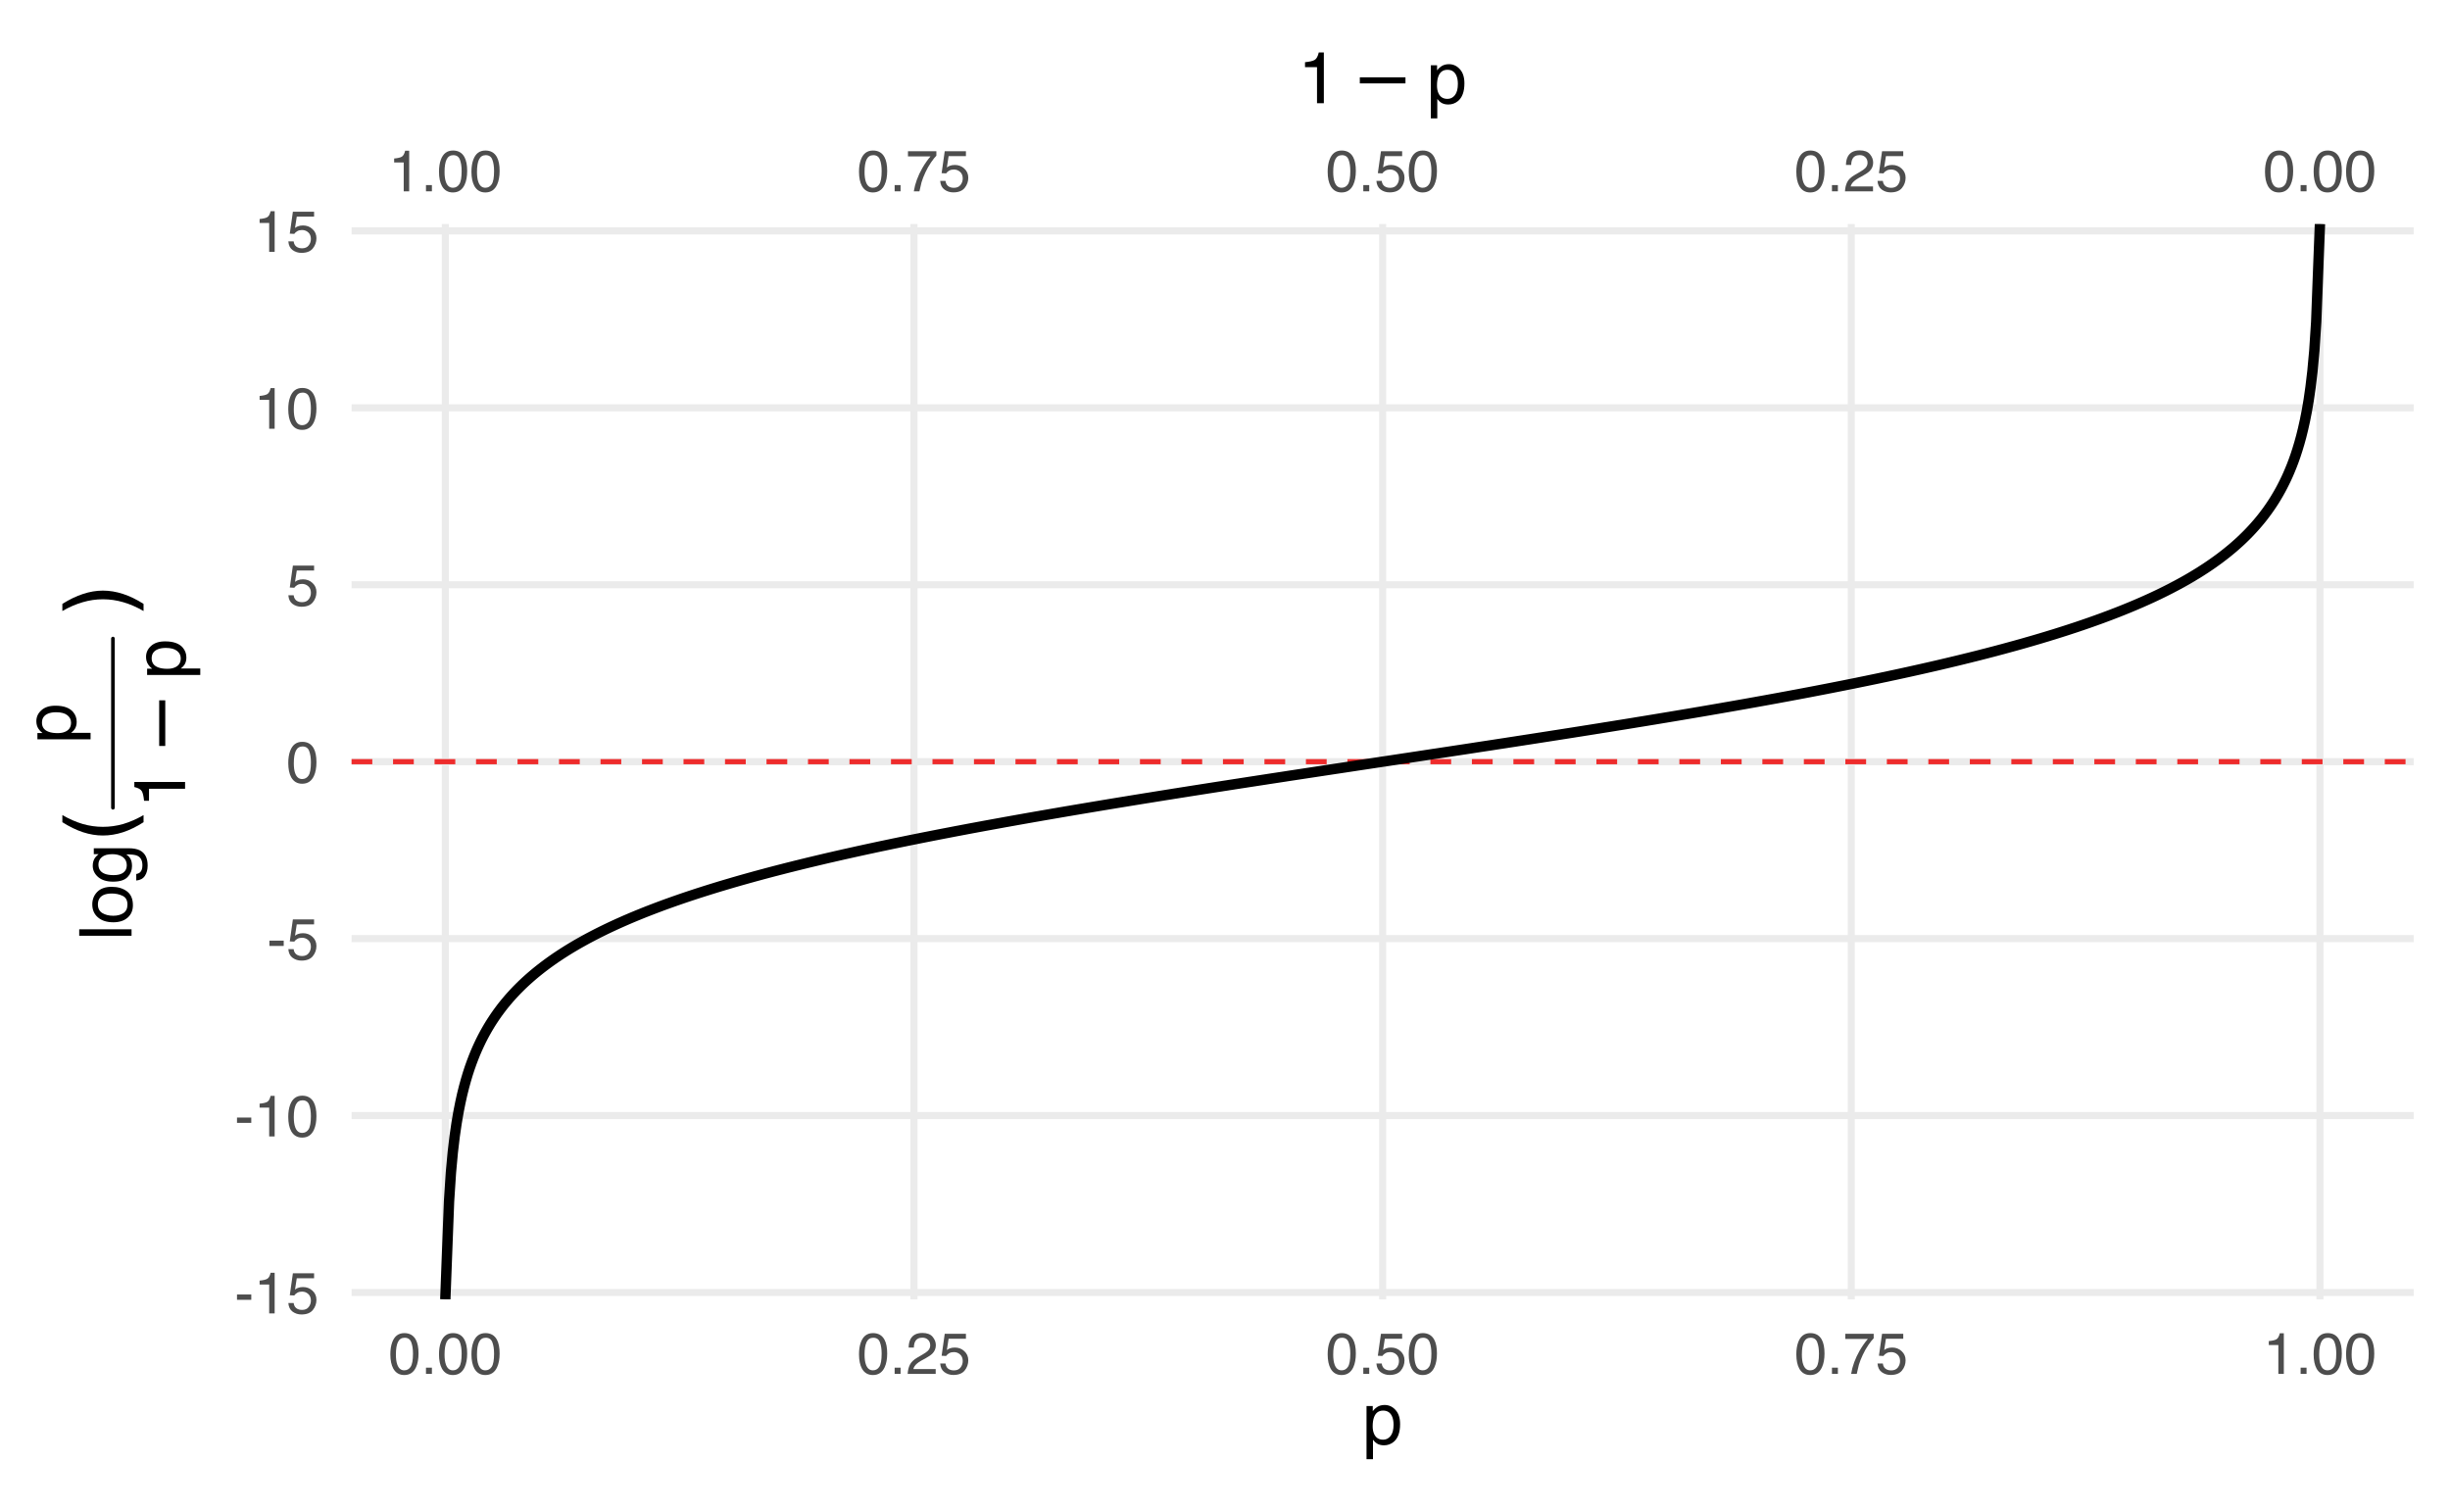 <?xml version="1.0" encoding="UTF-8"?>
<svg xmlns="http://www.w3.org/2000/svg" xmlns:xlink="http://www.w3.org/1999/xlink" width="504pt" height="311pt" viewBox="0 0 504 311" version="1.1">
<defs>
<g>
<symbol overflow="visible" id="glyph0-0">
<path style="stroke:none;" d="M 0.391 0 L 0.391 -8.609 L 7.219 -8.609 L 7.219 0 Z M 6.141 -1.078 L 6.141 -7.531 L 1.469 -7.531 L 1.469 -1.078 Z M 6.141 -1.078 "/>
</symbol>
<symbol overflow="visible" id="glyph0-1">
<path style="stroke:none;" d="M 3.25 -8.391 C 4.332 -8.391 5.117 -7.941 5.609 -7.047 C 5.984 -6.359 6.172 -5.41 6.172 -4.203 C 6.172 -3.066 6 -2.125 5.656 -1.375 C 5.164 -0.301 4.359 0.234 3.234 0.234 C 2.234 0.234 1.484 -0.203 0.984 -1.078 C 0.578 -1.816 0.375 -2.801 0.375 -4.031 C 0.375 -4.977 0.5 -5.797 0.75 -6.484 C 1.207 -7.754 2.039 -8.391 3.25 -8.391 Z M 3.234 -0.734 C 3.785 -0.734 4.223 -0.973 4.547 -1.453 C 4.867 -1.941 5.031 -2.848 5.031 -4.172 C 5.031 -5.117 4.91 -5.898 4.672 -6.516 C 4.441 -7.129 3.988 -7.438 3.312 -7.438 C 2.688 -7.438 2.227 -7.145 1.938 -6.562 C 1.656 -5.977 1.516 -5.117 1.516 -3.984 C 1.516 -3.129 1.609 -2.441 1.797 -1.922 C 2.078 -1.129 2.555 -0.734 3.234 -0.734 Z M 3.234 -0.734 "/>
</symbol>
<symbol overflow="visible" id="glyph0-2">
<path style="stroke:none;" d="M 1.031 -1.281 L 2.25 -1.281 L 2.25 0 L 1.031 0 Z M 1.031 -1.281 "/>
</symbol>
<symbol overflow="visible" id="glyph0-3">
<path style="stroke:none;" d="M 0.375 0 C 0.414 -0.719 0.566 -1.344 0.828 -1.875 C 1.086 -2.414 1.594 -2.906 2.344 -3.344 L 3.469 -4 C 3.969 -4.289 4.32 -4.539 4.531 -4.75 C 4.852 -5.07 5.016 -5.441 5.016 -5.859 C 5.016 -6.348 4.863 -6.734 4.562 -7.016 C 4.27 -7.305 3.883 -7.453 3.406 -7.453 C 2.676 -7.453 2.176 -7.18 1.906 -6.641 C 1.75 -6.336 1.664 -5.93 1.656 -5.422 L 0.578 -5.422 C 0.586 -6.148 0.723 -6.742 0.984 -7.203 C 1.441 -8.016 2.25 -8.422 3.406 -8.422 C 4.363 -8.422 5.062 -8.16 5.5 -7.641 C 5.945 -7.117 6.172 -6.539 6.172 -5.906 C 6.172 -5.238 5.938 -4.664 5.469 -4.188 C 5.195 -3.906 4.707 -3.566 4 -3.172 L 3.188 -2.734 C 2.812 -2.523 2.516 -2.32 2.297 -2.125 C 1.898 -1.789 1.648 -1.414 1.547 -1 L 6.141 -1 L 6.141 0 Z M 0.375 0 "/>
</symbol>
<symbol overflow="visible" id="glyph0-4">
<path style="stroke:none;" d="M 1.484 -2.141 C 1.555 -1.535 1.836 -1.117 2.328 -0.891 C 2.578 -0.773 2.863 -0.719 3.188 -0.719 C 3.812 -0.719 4.273 -0.914 4.578 -1.312 C 4.879 -1.707 5.031 -2.148 5.031 -2.641 C 5.031 -3.223 4.848 -3.676 4.484 -4 C 4.129 -4.32 3.703 -4.484 3.203 -4.484 C 2.836 -4.484 2.523 -4.41 2.266 -4.266 C 2.004 -4.129 1.785 -3.938 1.609 -3.688 L 0.688 -3.734 L 1.328 -8.25 L 5.688 -8.25 L 5.688 -7.234 L 2.125 -7.234 L 1.766 -4.906 C 1.961 -5.051 2.148 -5.16 2.328 -5.234 C 2.641 -5.359 3 -5.422 3.406 -5.422 C 4.176 -5.422 4.828 -5.172 5.359 -4.672 C 5.898 -4.18 6.172 -3.555 6.172 -2.797 C 6.172 -2.004 5.922 -1.301 5.422 -0.688 C 4.93 -0.082 4.148 0.219 3.078 0.219 C 2.398 0.219 1.797 0.023 1.266 -0.359 C 0.742 -0.742 0.453 -1.336 0.391 -2.141 Z M 1.484 -2.141 "/>
</symbol>
<symbol overflow="visible" id="glyph0-5">
<path style="stroke:none;" d="M 6.281 -8.25 L 6.281 -7.328 C 6.008 -7.066 5.648 -6.613 5.203 -5.969 C 4.754 -5.32 4.359 -4.625 4.016 -3.875 C 3.672 -3.133 3.41 -2.469 3.234 -1.875 C 3.129 -1.488 2.984 -0.863 2.797 0 L 1.641 0 C 1.898 -1.602 2.484 -3.195 3.391 -4.781 C 3.93 -5.707 4.492 -6.508 5.078 -7.188 L 0.438 -7.188 L 0.438 -8.25 Z M 6.281 -8.25 "/>
</symbol>
<symbol overflow="visible" id="glyph0-6">
<path style="stroke:none;" d="M 1.156 -5.938 L 1.156 -6.75 C 1.914 -6.82 2.441 -6.945 2.734 -7.125 C 3.035 -7.301 3.266 -7.711 3.422 -8.359 L 4.25 -8.359 L 4.25 0 L 3.125 0 L 3.125 -5.938 Z M 1.156 -5.938 "/>
</symbol>
<symbol overflow="visible" id="glyph0-7">
<path style="stroke:none;" d="M 0.5 -3.891 L 3.438 -3.891 L 3.438 -2.797 L 0.5 -2.797 Z M 0.5 -3.891 "/>
</symbol>
<symbol overflow="visible" id="glyph1-0">
<path style="stroke:none;" d="M 0.484 0 L 0.484 -10.766 L 9.031 -10.766 L 9.031 0 Z M 7.672 -1.344 L 7.672 -9.406 L 1.828 -9.406 L 1.828 -1.344 Z M 7.672 -1.344 "/>
</symbol>
<symbol overflow="visible" id="glyph1-1">
<path style="stroke:none;" d="M 1.438 -7.422 L 1.438 -8.438 C 2.383 -8.531 3.047 -8.688 3.422 -8.906 C 3.797 -9.125 4.078 -9.633 4.266 -10.438 L 5.312 -10.438 L 5.312 0 L 3.906 0 L 3.906 -7.422 Z M 1.438 -7.422 "/>
</symbol>
<symbol overflow="visible" id="glyph1-2">
<path style="stroke:none;" d="M 4.281 -0.891 C 4.895 -0.891 5.406 -1.145 5.812 -1.656 C 6.219 -2.176 6.422 -2.945 6.422 -3.969 C 6.422 -4.594 6.332 -5.129 6.156 -5.578 C 5.812 -6.441 5.188 -6.875 4.281 -6.875 C 3.363 -6.875 2.738 -6.422 2.406 -5.516 C 2.219 -5.023 2.125 -4.398 2.125 -3.641 C 2.125 -3.035 2.219 -2.523 2.406 -2.109 C 2.75 -1.297 3.375 -0.891 4.281 -0.891 Z M 0.859 -7.812 L 2.141 -7.812 L 2.141 -6.766 C 2.41 -7.117 2.703 -7.395 3.016 -7.594 C 3.453 -7.883 3.973 -8.031 4.578 -8.031 C 5.461 -8.031 6.211 -7.688 6.828 -7 C 7.453 -6.32 7.766 -5.352 7.766 -4.094 C 7.766 -2.383 7.32 -1.164 6.438 -0.438 C 5.863 0.031 5.203 0.266 4.453 0.266 C 3.859 0.266 3.363 0.133 2.969 -0.125 C 2.727 -0.27 2.469 -0.52 2.188 -0.875 L 2.188 3.125 L 0.859 3.125 Z M 0.859 -7.812 "/>
</symbol>
<symbol overflow="visible" id="glyph2-0">
<path style="stroke:none;" d="M 0.75 2.656 L 0.75 -10.578 L 8.25 -10.578 L 8.25 2.656 Z M 1.594 1.812 L 7.406 1.812 L 7.406 -9.734 L 1.594 -9.734 Z M 1.594 1.812 "/>
</symbol>
<symbol overflow="visible" id="glyph2-1">
<path style="stroke:none;" d="M 1.594 -5.328 L 10.984 -5.328 L 10.984 -4.078 L 1.594 -4.078 Z M 1.594 -5.328 "/>
</symbol>
<symbol overflow="visible" id="glyph3-0">
<path style="stroke:none;" d="M 0 -0.484 L -10.766 -0.484 L -10.766 -9.031 L 0 -9.031 Z M -1.344 -7.672 L -9.406 -7.672 L -9.406 -1.828 L -1.344 -1.828 Z M -1.344 -7.672 "/>
</symbol>
<symbol overflow="visible" id="glyph3-1">
<path style="stroke:none;" d="M -10.766 -1 L -10.766 -2.328 L 0 -2.328 L 0 -1 Z M -10.766 -1 "/>
</symbol>
<symbol overflow="visible" id="glyph3-2">
<path style="stroke:none;" d="M -0.844 -4.078 C -0.844 -4.953 -1.172 -5.551 -1.828 -5.875 C -2.492 -6.195 -3.234 -6.359 -4.047 -6.359 C -4.785 -6.359 -5.383 -6.242 -5.844 -6.016 C -6.562 -5.641 -6.922 -5 -6.922 -4.094 C -6.922 -3.289 -6.613 -2.703 -6 -2.328 C -5.383 -1.961 -4.641 -1.781 -3.766 -1.781 C -2.93 -1.781 -2.234 -1.961 -1.672 -2.328 C -1.117 -2.703 -0.844 -3.285 -0.844 -4.078 Z M -8.078 -4.125 C -8.078 -5.133 -7.738 -5.988 -7.062 -6.688 C -6.383 -7.383 -5.395 -7.734 -4.094 -7.734 C -2.82 -7.734 -1.773 -7.426 -0.953 -6.812 C -0.129 -6.195 0.281 -5.242 0.281 -3.953 C 0.281 -2.879 -0.082 -2.023 -0.812 -1.391 C -1.539 -0.754 -2.52 -0.438 -3.75 -0.438 C -5.07 -0.438 -6.125 -0.77 -6.906 -1.438 C -7.688 -2.102 -8.078 -3 -8.078 -4.125 Z M -8.031 -4.094 Z M -8.031 -4.094 "/>
</symbol>
<symbol overflow="visible" id="glyph3-3">
<path style="stroke:none;" d="M -7.984 -3.734 C -7.984 -4.348 -7.832 -4.883 -7.531 -5.344 C -7.352 -5.594 -7.102 -5.848 -6.781 -6.109 L -7.766 -6.109 L -7.766 -7.328 L -0.641 -7.328 C 0.359 -7.328 1.145 -7.18 1.719 -6.891 C 2.781 -6.336 3.312 -5.301 3.312 -3.781 C 3.312 -2.938 3.125 -2.227 2.75 -1.656 C 2.375 -1.082 1.781 -0.758 0.969 -0.688 L 0.969 -2.031 C 1.32 -2.094 1.594 -2.219 1.781 -2.406 C 2.082 -2.707 2.234 -3.176 2.234 -3.812 C 2.234 -4.82 1.875 -5.484 1.156 -5.797 C 0.738 -5.984 -0.008 -6.07 -1.094 -6.062 C -0.688 -5.789 -0.383 -5.469 -0.188 -5.094 C 0 -4.727 0.094 -4.242 0.094 -3.641 C 0.094 -2.785 -0.207 -2.039 -0.812 -1.406 C -1.414 -0.77 -2.41 -0.453 -3.797 -0.453 C -5.109 -0.453 -6.133 -0.77 -6.875 -1.406 C -7.613 -2.051 -7.984 -2.828 -7.984 -3.734 Z M -3.953 -6.109 C -4.922 -6.109 -5.641 -5.906 -6.109 -5.5 C -6.578 -5.102 -6.812 -4.598 -6.812 -3.984 C -6.812 -3.047 -6.379 -2.41 -5.516 -2.078 C -5.047 -1.891 -4.438 -1.797 -3.688 -1.797 C -2.801 -1.797 -2.129 -1.973 -1.672 -2.328 C -1.211 -2.691 -0.984 -3.176 -0.984 -3.781 C -0.984 -4.727 -1.41 -5.395 -2.266 -5.781 C -2.742 -6 -3.305 -6.109 -3.953 -6.109 Z M -8.031 -3.891 Z M -8.031 -3.891 "/>
</symbol>
<symbol overflow="visible" id="glyph3-4">
<path style="stroke:none;" d="M -0.891 -4.281 C -0.891 -4.895 -1.145 -5.406 -1.656 -5.812 C -2.176 -6.219 -2.945 -6.422 -3.969 -6.422 C -4.594 -6.422 -5.129 -6.332 -5.578 -6.156 C -6.441 -5.812 -6.875 -5.188 -6.875 -4.281 C -6.875 -3.363 -6.422 -2.738 -5.516 -2.406 C -5.023 -2.219 -4.398 -2.125 -3.641 -2.125 C -3.035 -2.125 -2.523 -2.219 -2.109 -2.406 C -1.297 -2.75 -0.891 -3.375 -0.891 -4.281 Z M -7.812 -0.859 L -7.812 -2.141 L -6.766 -2.141 C -7.117 -2.41 -7.395 -2.703 -7.594 -3.016 C -7.883 -3.453 -8.031 -3.973 -8.031 -4.578 C -8.031 -5.461 -7.688 -6.211 -7 -6.828 C -6.32 -7.453 -5.352 -7.766 -4.094 -7.766 C -2.383 -7.766 -1.164 -7.32 -0.438 -6.438 C 0.031 -5.863 0.266 -5.203 0.266 -4.453 C 0.266 -3.859 0.133 -3.363 -0.125 -2.969 C -0.27 -2.727 -0.52 -2.469 -0.875 -2.188 L 3.125 -2.188 L 3.125 -0.859 Z M -7.812 -0.859 "/>
</symbol>
<symbol overflow="visible" id="glyph3-5">
<path style="stroke:none;" d="M -7.422 -1.438 L -8.438 -1.438 C -8.531 -2.383 -8.688 -3.047 -8.906 -3.422 C -9.125 -3.797 -9.633 -4.078 -10.438 -4.266 L -10.438 -5.312 L 0 -5.312 L 0 -3.906 L -7.422 -3.906 Z M -7.422 -1.438 "/>
</symbol>
<symbol overflow="visible" id="glyph4-0">
<path style="stroke:none;" d="M 3.312 -0.938 L -13.219 -0.938 L -13.219 -10.312 L 3.312 -10.312 Z M 2.266 -1.984 L 2.266 -9.266 L -12.172 -9.266 L -12.172 -1.984 Z M 2.266 -1.984 "/>
</symbol>
<symbol overflow="visible" id="glyph4-1">
<path style="stroke:none;" d="M -14.234 -5.812 C -12.828 -5 -11.438 -4.391 -10.062 -3.984 C -8.688 -3.586 -7.297 -3.391 -5.891 -3.391 C -4.473 -3.391 -3.07 -3.586 -1.688 -3.984 C -0.312 -4.391 1.07 -5 2.469 -5.812 L 2.469 -4.344 C 1.039 -3.426 -0.363 -2.738 -1.75 -2.281 C -3.145 -1.832 -4.523 -1.609 -5.891 -1.609 C -7.242 -1.609 -8.609 -1.832 -9.984 -2.281 C -11.367 -2.738 -12.785 -3.426 -14.234 -4.344 Z M -14.234 -5.812 "/>
</symbol>
<symbol overflow="visible" id="glyph4-2">
<path style="stroke:none;" d="M -14.234 -1.5 L -14.234 -2.969 C -12.785 -3.883 -11.367 -4.566 -9.984 -5.016 C -8.609 -5.473 -7.242 -5.703 -5.891 -5.703 C -4.523 -5.703 -3.145 -5.473 -1.75 -5.016 C -0.363 -4.566 1.039 -3.883 2.469 -2.969 L 2.469 -1.5 C 1.07 -2.312 -0.312 -2.914 -1.688 -3.312 C -3.07 -3.719 -4.473 -3.922 -5.891 -3.922 C -7.297 -3.922 -8.688 -3.719 -10.062 -3.312 C -11.438 -2.914 -12.828 -2.312 -14.234 -1.5 Z M -14.234 -1.5 "/>
</symbol>
<symbol overflow="visible" id="glyph5-0">
<path style="stroke:none;" d="M 2.656 -0.75 L -10.578 -0.75 L -10.578 -8.25 L 2.656 -8.25 Z M 1.812 -1.594 L 1.812 -7.406 L -9.734 -7.406 L -9.734 -1.594 Z M 1.812 -1.594 "/>
</symbol>
<symbol overflow="visible" id="glyph5-1">
<path style="stroke:none;" d="M -5.328 -1.594 L -5.328 -10.984 L -4.078 -10.984 L -4.078 -1.594 Z M -5.328 -1.594 "/>
</symbol>
</g>
<clipPath id="clip1">
  <path d="M 72.32 265 L 496.527 265 L 496.527 267 L 72.32 267 Z M 72.32 265 "/>
</clipPath>
<clipPath id="clip2">
  <path d="M 72.32 228 L 496.527 228 L 496.527 231 L 72.32 231 Z M 72.32 228 "/>
</clipPath>
<clipPath id="clip3">
  <path d="M 72.32 192 L 496.527 192 L 496.527 194 L 72.32 194 Z M 72.32 192 "/>
</clipPath>
<clipPath id="clip4">
  <path d="M 72.32 155 L 496.527 155 L 496.527 158 L 72.32 158 Z M 72.32 155 "/>
</clipPath>
<clipPath id="clip5">
  <path d="M 72.32 119 L 496.527 119 L 496.527 122 L 72.32 122 Z M 72.32 119 "/>
</clipPath>
<clipPath id="clip6">
  <path d="M 72.32 83 L 496.527 83 L 496.527 85 L 72.32 85 Z M 72.32 83 "/>
</clipPath>
<clipPath id="clip7">
  <path d="M 72.32 46.086 L 496.527 46.086 L 496.527 49 L 72.32 49 Z M 72.32 46.086 "/>
</clipPath>
<clipPath id="clip8">
  <path d="M 90 46.086 L 93 46.086 L 93 267.328 L 90 267.328 Z M 90 46.086 "/>
</clipPath>
<clipPath id="clip9">
  <path d="M 187 46.086 L 189 46.086 L 189 267.328 L 187 267.328 Z M 187 46.086 "/>
</clipPath>
<clipPath id="clip10">
  <path d="M 283 46.086 L 286 46.086 L 286 267.328 L 283 267.328 Z M 283 46.086 "/>
</clipPath>
<clipPath id="clip11">
  <path d="M 380 46.086 L 382 46.086 L 382 267.328 L 380 267.328 Z M 380 46.086 "/>
</clipPath>
<clipPath id="clip12">
  <path d="M 476 46.086 L 478 46.086 L 478 267.328 L 476 267.328 Z M 476 46.086 "/>
</clipPath>
<clipPath id="clip13">
  <path d="M 72.32 156 L 496.527 156 L 496.527 158 L 72.32 158 Z M 72.32 156 "/>
</clipPath>
<clipPath id="clip14">
  <path d="M 90 46.086 L 479 46.086 L 479 267.328 L 90 267.328 Z M 90 46.086 "/>
</clipPath>
</defs>
<g id="surface54">
<rect x="0" y="0" width="504" height="311" style="fill:rgb(100%,100%,100%);fill-opacity:1;stroke:none;"/>
<g clip-path="url(#clip1)" clip-rule="nonzero">
<path style="fill:none;stroke-width:1.455;stroke-linecap:butt;stroke-linejoin:round;stroke:rgb(92.157%,92.157%,92.157%);stroke-opacity:1;stroke-miterlimit:10;" d="M 72.32 265.906 L 496.527 265.906 "/>
</g>
<g clip-path="url(#clip2)" clip-rule="nonzero">
<path style="fill:none;stroke-width:1.455;stroke-linecap:butt;stroke-linejoin:round;stroke:rgb(92.157%,92.157%,92.157%);stroke-opacity:1;stroke-miterlimit:10;" d="M 72.32 229.508 L 496.527 229.508 "/>
</g>
<g clip-path="url(#clip3)" clip-rule="nonzero">
<path style="fill:none;stroke-width:1.455;stroke-linecap:butt;stroke-linejoin:round;stroke:rgb(92.157%,92.157%,92.157%);stroke-opacity:1;stroke-miterlimit:10;" d="M 72.32 193.105 L 496.527 193.105 "/>
</g>
<g clip-path="url(#clip4)" clip-rule="nonzero">
<path style="fill:none;stroke-width:1.455;stroke-linecap:butt;stroke-linejoin:round;stroke:rgb(92.157%,92.157%,92.157%);stroke-opacity:1;stroke-miterlimit:10;" d="M 72.32 156.703 L 496.527 156.703 "/>
</g>
<g clip-path="url(#clip5)" clip-rule="nonzero">
<path style="fill:none;stroke-width:1.455;stroke-linecap:butt;stroke-linejoin:round;stroke:rgb(92.157%,92.157%,92.157%);stroke-opacity:1;stroke-miterlimit:10;" d="M 72.32 120.305 L 496.527 120.305 "/>
</g>
<g clip-path="url(#clip6)" clip-rule="nonzero">
<path style="fill:none;stroke-width:1.455;stroke-linecap:butt;stroke-linejoin:round;stroke:rgb(92.157%,92.157%,92.157%);stroke-opacity:1;stroke-miterlimit:10;" d="M 72.32 83.902 L 496.527 83.902 "/>
</g>
<g clip-path="url(#clip7)" clip-rule="nonzero">
<path style="fill:none;stroke-width:1.455;stroke-linecap:butt;stroke-linejoin:round;stroke:rgb(92.157%,92.157%,92.157%);stroke-opacity:1;stroke-miterlimit:10;" d="M 72.32 47.504 L 496.527 47.504 "/>
</g>
<g clip-path="url(#clip8)" clip-rule="nonzero">
<path style="fill:none;stroke-width:1.455;stroke-linecap:butt;stroke-linejoin:round;stroke:rgb(92.157%,92.157%,92.157%);stroke-opacity:1;stroke-miterlimit:10;" d="M 91.605 267.324 L 91.605 46.086 "/>
</g>
<g clip-path="url(#clip9)" clip-rule="nonzero">
<path style="fill:none;stroke-width:1.455;stroke-linecap:butt;stroke-linejoin:round;stroke:rgb(92.157%,92.157%,92.157%);stroke-opacity:1;stroke-miterlimit:10;" d="M 188.016 267.324 L 188.016 46.086 "/>
</g>
<g clip-path="url(#clip10)" clip-rule="nonzero">
<path style="fill:none;stroke-width:1.455;stroke-linecap:butt;stroke-linejoin:round;stroke:rgb(92.157%,92.157%,92.157%);stroke-opacity:1;stroke-miterlimit:10;" d="M 284.426 267.324 L 284.426 46.086 "/>
</g>
<g clip-path="url(#clip11)" clip-rule="nonzero">
<path style="fill:none;stroke-width:1.455;stroke-linecap:butt;stroke-linejoin:round;stroke:rgb(92.157%,92.157%,92.157%);stroke-opacity:1;stroke-miterlimit:10;" d="M 380.836 267.324 L 380.836 46.086 "/>
</g>
<g clip-path="url(#clip12)" clip-rule="nonzero">
<path style="fill:none;stroke-width:1.455;stroke-linecap:butt;stroke-linejoin:round;stroke:rgb(92.157%,92.157%,92.157%);stroke-opacity:1;stroke-miterlimit:10;" d="M 477.246 267.324 L 477.246 46.086 "/>
</g>
<g clip-path="url(#clip13)" clip-rule="nonzero">
<path style="fill:none;stroke-width:1.067;stroke-linecap:butt;stroke-linejoin:round;stroke:rgb(93.333%,17.255%,17.255%);stroke-opacity:1;stroke-dasharray:4.268,4.268;stroke-miterlimit:10;" d="M 72.32 156.703 L 496.527 156.703 "/>
</g>
<g clip-path="url(#clip14)" clip-rule="nonzero">
<path style="fill:none;stroke-width:2.134;stroke-linecap:butt;stroke-linejoin:round;stroke:rgb(0%,0%,0%);stroke-opacity:1;stroke-miterlimit:10;" d="M 91.605 267.324 L 91.988 257.27 L 92.375 247.164 L 92.762 241.242 L 93.148 237.039 L 93.531 233.777 L 93.918 231.109 L 94.305 228.848 L 94.691 226.891 L 95.074 225.16 L 95.461 223.609 L 95.848 222.207 L 96.23 220.926 L 96.617 219.746 L 97.004 218.652 L 97.391 217.633 L 97.773 216.68 L 98.16 215.781 L 98.547 214.934 L 98.93 214.133 L 99.316 213.371 L 99.703 212.645 L 100.09 211.953 L 100.473 211.293 L 100.859 210.656 L 101.246 210.047 L 101.633 209.461 L 102.016 208.898 L 102.402 208.352 L 102.789 207.828 L 103.172 207.316 L 103.559 206.824 L 103.945 206.348 L 104.332 205.887 L 104.715 205.434 L 105.102 205 L 105.488 204.574 L 105.875 204.16 L 106.258 203.754 L 106.645 203.363 L 107.031 202.977 L 107.414 202.602 L 107.801 202.238 L 108.188 201.879 L 108.574 201.531 L 108.957 201.188 L 109.344 200.852 L 109.73 200.523 L 110.113 200.203 L 110.5 199.887 L 110.887 199.578 L 111.273 199.273 L 111.656 198.977 L 112.043 198.684 L 112.43 198.395 L 112.816 198.113 L 113.199 197.836 L 113.586 197.562 L 113.973 197.293 L 114.355 197.027 L 115.129 196.512 L 115.516 196.258 L 115.898 196.012 L 116.285 195.766 L 116.672 195.523 L 117.059 195.285 L 117.441 195.051 L 117.828 194.82 L 118.215 194.594 L 118.598 194.367 L 118.984 194.145 L 119.371 193.926 L 119.758 193.711 L 120.141 193.496 L 120.914 193.074 L 121.297 192.871 L 122.07 192.465 L 122.457 192.266 L 122.84 192.07 L 123.227 191.875 L 124 191.492 L 124.383 191.305 L 124.77 191.117 L 125.156 190.934 L 125.539 190.75 L 126.312 190.391 L 126.699 190.215 L 127.082 190.039 L 128.242 189.523 L 128.625 189.355 L 129.012 189.188 L 129.398 189.023 L 129.781 188.859 L 130.168 188.695 L 130.941 188.375 L 131.324 188.219 L 132.098 187.906 L 132.48 187.75 L 133.254 187.445 L 133.641 187.297 L 134.023 187.148 L 134.797 186.852 L 135.184 186.707 L 135.566 186.562 L 136.34 186.273 L 136.723 186.133 L 137.109 185.992 L 137.496 185.855 L 137.883 185.715 L 138.266 185.578 L 139.039 185.305 L 139.426 185.172 L 139.809 185.039 L 140.582 184.773 L 140.965 184.641 L 142.125 184.254 L 142.508 184.129 L 142.895 184 L 143.281 183.875 L 143.664 183.75 L 144.051 183.625 L 144.438 183.504 L 144.824 183.379 L 145.207 183.258 L 146.367 182.895 L 146.75 182.777 L 147.137 182.656 L 147.523 182.539 L 147.906 182.422 L 148.293 182.305 L 148.68 182.191 L 149.066 182.074 L 149.449 181.961 L 150.609 181.621 L 150.992 181.508 L 151.379 181.398 L 151.766 181.285 L 152.148 181.176 L 153.309 180.848 L 153.691 180.742 L 154.078 180.633 L 154.465 180.527 L 154.848 180.422 L 155.234 180.312 L 155.621 180.207 L 156.008 180.105 L 156.391 180 L 156.777 179.895 L 157.164 179.793 L 157.551 179.688 L 157.934 179.586 L 158.707 179.383 L 159.09 179.281 L 159.477 179.18 L 159.863 179.082 L 160.25 178.98 L 160.633 178.883 L 161.02 178.785 L 161.406 178.684 L 161.793 178.586 L 162.176 178.488 L 162.562 178.391 L 162.949 178.297 L 163.332 178.199 L 163.719 178.102 L 164.492 177.914 L 164.875 177.816 L 165.648 177.629 L 166.031 177.535 L 166.805 177.348 L 167.191 177.258 L 167.574 177.164 L 167.961 177.074 L 168.348 176.98 L 168.734 176.891 L 169.117 176.801 L 169.504 176.707 L 169.891 176.617 L 170.273 176.527 L 170.66 176.438 L 171.047 176.352 L 171.434 176.262 L 171.816 176.172 L 172.203 176.086 L 172.59 175.996 L 172.977 175.91 L 173.359 175.82 L 174.133 175.648 L 174.516 175.562 L 175.676 175.305 L 176.059 175.219 L 176.832 175.047 L 177.215 174.965 L 177.602 174.879 L 177.988 174.797 L 178.375 174.711 L 178.758 174.629 L 179.531 174.465 L 179.918 174.379 L 180.301 174.297 L 181.074 174.133 L 181.457 174.051 L 181.844 173.973 L 182.617 173.809 L 183 173.73 L 183.773 173.566 L 184.16 173.488 L 184.543 173.41 L 184.93 173.328 L 185.316 173.25 L 185.699 173.172 L 186.086 173.094 L 186.473 173.012 L 186.859 172.934 L 187.242 172.855 L 188.016 172.699 L 188.398 172.625 L 189.559 172.391 L 189.941 172.316 L 190.328 172.238 L 190.715 172.164 L 191.102 172.086 L 191.484 172.012 L 191.871 171.934 L 192.258 171.859 L 192.641 171.785 L 193.027 171.707 L 193.801 171.559 L 194.184 171.484 L 195.344 171.262 L 195.727 171.188 L 196.5 171.039 L 196.883 170.965 L 197.27 170.895 L 198.043 170.746 L 198.426 170.676 L 199.199 170.527 L 199.582 170.457 L 199.969 170.383 L 200.742 170.242 L 201.125 170.168 L 201.898 170.027 L 202.285 169.953 L 202.668 169.883 L 203.441 169.742 L 203.824 169.672 L 204.984 169.461 L 205.367 169.391 L 206.527 169.18 L 206.91 169.109 L 207.297 169.043 L 207.684 168.973 L 208.066 168.902 L 208.453 168.836 L 209.227 168.695 L 209.609 168.629 L 209.996 168.559 L 210.383 168.492 L 210.77 168.422 L 211.152 168.355 L 211.539 168.285 L 211.926 168.219 L 212.309 168.152 L 212.695 168.082 L 213.469 167.949 L 213.852 167.883 L 214.238 167.812 L 214.625 167.746 L 215.008 167.68 L 216.168 167.48 L 216.551 167.414 L 217.711 167.215 L 218.094 167.148 L 218.867 167.016 L 219.25 166.949 L 219.637 166.883 L 220.023 166.82 L 220.41 166.754 L 220.793 166.688 L 221.18 166.621 L 221.566 166.559 L 221.953 166.492 L 222.336 166.426 L 222.723 166.363 L 223.109 166.297 L 223.492 166.234 L 223.879 166.168 L 224.266 166.105 L 224.652 166.039 L 225.035 165.977 L 225.422 165.91 L 225.809 165.848 L 226.191 165.781 L 226.578 165.719 L 226.965 165.652 L 227.352 165.59 L 227.734 165.527 L 228.121 165.461 L 228.895 165.336 L 229.277 165.273 L 229.664 165.207 L 230.051 165.145 L 230.434 165.082 L 231.594 164.895 L 231.977 164.832 L 232.363 164.766 L 233.137 164.641 L 233.52 164.578 L 234.293 164.453 L 234.676 164.391 L 235.836 164.203 L 236.219 164.145 L 236.992 164.02 L 237.375 163.957 L 238.535 163.77 L 238.918 163.711 L 240.078 163.523 L 240.461 163.465 L 241.234 163.34 L 241.617 163.277 L 242.004 163.219 L 242.777 163.094 L 243.16 163.035 L 243.547 162.973 L 243.934 162.914 L 244.32 162.852 L 244.703 162.789 L 245.09 162.73 L 245.477 162.668 L 245.859 162.609 L 246.246 162.547 L 246.633 162.488 L 247.02 162.426 L 247.402 162.367 L 247.789 162.305 L 248.176 162.246 L 248.559 162.184 L 249.332 162.066 L 249.719 162.004 L 250.102 161.945 L 250.488 161.883 L 251.262 161.766 L 251.645 161.703 L 252.418 161.586 L 252.801 161.523 L 253.574 161.406 L 253.961 161.344 L 254.344 161.285 L 254.73 161.227 L 255.117 161.164 L 255.504 161.105 L 255.887 161.047 L 256.273 160.988 L 256.66 160.926 L 257.043 160.867 L 258.203 160.691 L 258.586 160.629 L 259.359 160.512 L 259.742 160.453 L 260.516 160.336 L 260.902 160.273 L 261.285 160.215 L 262.445 160.039 L 262.828 159.98 L 263.602 159.863 L 263.984 159.805 L 264.371 159.746 L 264.758 159.684 L 265.145 159.625 L 265.527 159.566 L 266.688 159.391 L 267.07 159.332 L 267.844 159.215 L 268.227 159.156 L 269.387 158.98 L 269.77 158.922 L 270.543 158.805 L 270.926 158.746 L 272.086 158.57 L 272.469 158.512 L 273.629 158.336 L 274.012 158.277 L 274.785 158.16 L 275.168 158.105 L 276.328 157.93 L 276.711 157.871 L 277.871 157.695 L 278.254 157.637 L 279.027 157.52 L 279.41 157.461 L 280.184 157.344 L 280.57 157.289 L 280.953 157.23 L 281.727 157.113 L 282.109 157.055 L 283.27 156.879 L 283.652 156.82 L 284.426 156.703 L 284.812 156.648 L 285.195 156.59 L 285.969 156.473 L 286.352 156.414 L 287.512 156.238 L 287.895 156.18 L 289.055 156.004 L 289.438 155.949 L 290.211 155.832 L 290.594 155.773 L 291.754 155.598 L 292.137 155.539 L 292.91 155.422 L 293.293 155.363 L 294.453 155.188 L 294.836 155.129 L 295.223 155.074 L 295.996 154.957 L 296.379 154.898 L 297.152 154.781 L 297.535 154.723 L 298.695 154.547 L 299.078 154.488 L 300.238 154.312 L 300.621 154.254 L 301.395 154.137 L 301.777 154.078 L 302.938 153.902 L 303.32 153.844 L 303.707 153.781 L 304.094 153.723 L 304.477 153.664 L 305.637 153.488 L 306.02 153.43 L 307.18 153.254 L 307.562 153.195 L 307.949 153.133 L 308.336 153.074 L 308.719 153.016 L 309.879 152.84 L 310.262 152.777 L 311.422 152.602 L 311.805 152.543 L 312.191 152.48 L 312.578 152.422 L 312.961 152.363 L 313.348 152.305 L 313.734 152.242 L 314.121 152.184 L 314.504 152.125 L 314.891 152.066 L 315.277 152.004 L 315.66 151.945 L 316.047 151.887 L 316.434 151.824 L 316.82 151.766 L 317.203 151.707 L 317.59 151.645 L 318.363 151.527 L 318.746 151.465 L 319.133 151.406 L 319.52 151.344 L 319.902 151.285 L 320.289 151.227 L 320.676 151.164 L 321.062 151.105 L 321.445 151.043 L 321.832 150.984 L 322.219 150.922 L 322.605 150.863 L 322.988 150.801 L 323.375 150.742 L 323.762 150.68 L 324.145 150.617 L 324.531 150.559 L 324.918 150.496 L 325.305 150.438 L 325.688 150.375 L 326.074 150.312 L 326.461 150.254 L 326.848 150.191 L 327.23 150.129 L 327.617 150.07 L 328.004 150.008 L 328.387 149.945 L 328.773 149.887 L 329.547 149.762 L 329.93 149.699 L 330.316 149.637 L 330.703 149.578 L 331.086 149.516 L 332.246 149.328 L 332.629 149.266 L 333.016 149.203 L 333.402 149.145 L 333.789 149.082 L 334.172 149.02 L 334.945 148.895 L 335.328 148.832 L 336.102 148.707 L 336.488 148.641 L 336.871 148.578 L 338.031 148.391 L 338.414 148.328 L 338.801 148.266 L 339.188 148.199 L 339.57 148.137 L 340.344 148.012 L 340.73 147.945 L 341.113 147.883 L 341.5 147.82 L 341.887 147.754 L 342.27 147.691 L 342.656 147.629 L 343.043 147.562 L 343.43 147.5 L 343.812 147.434 L 344.199 147.371 L 344.586 147.305 L 344.973 147.242 L 345.355 147.176 L 345.742 147.113 L 346.129 147.047 L 346.512 146.98 L 346.898 146.918 L 347.672 146.785 L 348.055 146.723 L 349.215 146.523 L 349.598 146.461 L 350.371 146.328 L 350.754 146.262 L 351.914 146.062 L 352.297 145.996 L 353.07 145.863 L 353.453 145.797 L 354.227 145.664 L 354.613 145.594 L 354.996 145.527 L 356.156 145.328 L 356.539 145.258 L 356.926 145.191 L 357.312 145.121 L 357.695 145.055 L 358.082 144.988 L 358.469 144.918 L 358.855 144.852 L 359.238 144.781 L 359.625 144.715 L 360.398 144.574 L 360.781 144.508 L 361.555 144.367 L 361.938 144.297 L 362.324 144.23 L 363.098 144.09 L 363.48 144.02 L 364.254 143.879 L 364.637 143.809 L 365.797 143.598 L 366.18 143.527 L 366.566 143.453 L 367.34 143.312 L 367.723 143.242 L 368.109 143.168 L 368.496 143.098 L 368.879 143.023 L 369.652 142.883 L 370.039 142.809 L 370.422 142.734 L 370.809 142.664 L 371.582 142.516 L 371.965 142.445 L 372.738 142.297 L 373.121 142.223 L 374.281 142 L 374.664 141.926 L 375.438 141.777 L 375.82 141.703 L 376.207 141.625 L 376.98 141.477 L 377.363 141.398 L 377.75 141.324 L 378.137 141.246 L 378.523 141.172 L 378.906 141.094 L 379.293 141.02 L 379.68 140.941 L 380.062 140.863 L 380.836 140.707 L 381.223 140.633 L 381.605 140.555 L 381.992 140.477 L 382.379 140.395 L 382.766 140.316 L 383.148 140.238 L 383.922 140.082 L 384.305 140 L 384.691 139.922 L 385.078 139.84 L 385.465 139.762 L 385.848 139.68 L 386.234 139.602 L 386.621 139.52 L 387.004 139.438 L 387.391 139.355 L 387.777 139.277 L 388.164 139.195 L 388.547 139.113 L 388.934 139.027 L 389.707 138.863 L 390.09 138.781 L 390.477 138.695 L 390.863 138.613 L 391.246 138.531 L 392.02 138.359 L 392.406 138.277 L 392.789 138.191 L 393.949 137.934 L 394.332 137.848 L 395.105 137.676 L 395.488 137.59 L 395.875 137.5 L 396.262 137.414 L 396.648 137.324 L 397.031 137.238 L 397.805 137.059 L 398.188 136.973 L 399.348 136.703 L 399.73 136.609 L 400.504 136.43 L 400.891 136.336 L 401.273 136.246 L 401.66 136.152 L 402.047 136.062 L 402.43 135.969 L 403.59 135.688 L 403.973 135.594 L 404.359 135.496 L 405.133 135.309 L 405.516 135.211 L 405.902 135.113 L 406.289 135.02 L 406.672 134.922 L 407.445 134.727 L 407.832 134.625 L 408.215 134.527 L 408.602 134.43 L 408.988 134.328 L 409.371 134.227 L 409.758 134.129 L 410.531 133.926 L 410.914 133.824 L 411.301 133.719 L 412.074 133.516 L 412.457 133.41 L 413.23 133.199 L 413.613 133.094 L 414.773 132.777 L 415.156 132.668 L 415.543 132.562 L 416.316 132.344 L 416.699 132.234 L 417.086 132.121 L 417.473 132.012 L 417.855 131.902 L 419.016 131.562 L 419.398 131.449 L 419.785 131.336 L 420.172 131.219 L 420.555 131.102 L 420.941 130.988 L 421.328 130.871 L 421.715 130.75 L 422.098 130.633 L 422.484 130.516 L 423.258 130.273 L 423.641 130.152 L 424.027 130.031 L 424.414 129.906 L 424.797 129.785 L 425.957 129.41 L 426.34 129.281 L 426.727 129.156 L 427.5 128.898 L 427.883 128.766 L 428.27 128.637 L 428.656 128.504 L 429.039 128.371 L 429.812 128.105 L 430.199 127.969 L 430.582 127.832 L 430.969 127.695 L 431.355 127.555 L 431.738 127.418 L 432.512 127.137 L 432.898 126.992 L 433.281 126.848 L 434.055 126.559 L 434.441 126.41 L 434.824 126.262 L 435.598 125.965 L 435.98 125.812 L 436.367 125.66 L 437.141 125.348 L 437.523 125.191 L 437.91 125.035 L 438.297 124.875 L 438.684 124.711 L 439.066 124.551 L 439.453 124.387 L 439.84 124.219 L 440.223 124.055 L 440.609 123.887 L 441.383 123.543 L 441.766 123.371 L 442.539 123.02 L 442.926 122.84 L 443.309 122.66 L 444.082 122.293 L 444.465 122.105 L 444.852 121.918 L 445.625 121.535 L 446.008 121.34 L 446.395 121.145 L 446.781 120.945 L 447.164 120.742 L 447.551 120.539 L 448.324 120.125 L 448.707 119.914 L 449.48 119.484 L 449.867 119.266 L 450.25 119.043 L 451.023 118.59 L 451.406 118.355 L 452.18 117.887 L 452.566 117.645 L 452.949 117.398 L 453.723 116.898 L 454.109 116.641 L 454.492 116.383 L 454.879 116.117 L 455.266 115.848 L 455.648 115.574 L 456.035 115.297 L 456.422 115.016 L 456.809 114.727 L 457.191 114.434 L 457.578 114.137 L 457.965 113.832 L 458.348 113.523 L 458.734 113.207 L 459.121 112.887 L 459.508 112.559 L 459.891 112.223 L 460.277 111.879 L 460.664 111.531 L 461.051 111.172 L 461.434 110.805 L 461.82 110.43 L 462.207 110.047 L 462.59 109.656 L 462.977 109.25 L 463.363 108.836 L 463.75 108.41 L 464.133 107.973 L 464.52 107.523 L 464.906 107.062 L 465.293 106.586 L 465.676 106.094 L 466.062 105.582 L 466.449 105.059 L 466.832 104.512 L 467.219 103.949 L 467.605 103.363 L 467.992 102.754 L 468.375 102.117 L 468.762 101.457 L 469.148 100.766 L 469.531 100.039 L 469.918 99.277 L 470.305 98.477 L 470.691 97.629 L 471.074 96.73 L 471.461 95.777 L 471.848 94.758 L 472.234 93.664 L 472.617 92.484 L 473.004 91.199 L 473.391 89.797 L 473.773 88.25 L 474.16 86.52 L 474.547 84.562 L 474.934 82.301 L 475.316 79.633 L 475.703 76.371 L 476.09 72.164 L 476.477 66.246 L 476.859 56.141 L 477.246 46.086 "/>
</g>
<g style="fill:rgb(30.196%,30.196%,30.196%);fill-opacity:1;">
  <use xlink:href="#glyph0-1" x="465.566" y="39.359"/>
  <use xlink:href="#glyph0-2" x="472.24" y="39.359"/>
  <use xlink:href="#glyph0-1" x="475.574" y="39.359"/>
  <use xlink:href="#glyph0-1" x="482.248" y="39.359"/>
</g>
<g style="fill:rgb(30.196%,30.196%,30.196%);fill-opacity:1;">
  <use xlink:href="#glyph0-1" x="369.156" y="39.359"/>
  <use xlink:href="#glyph0-2" x="375.83" y="39.359"/>
  <use xlink:href="#glyph0-3" x="379.164" y="39.359"/>
  <use xlink:href="#glyph0-4" x="385.838" y="39.359"/>
</g>
<g style="fill:rgb(30.196%,30.196%,30.196%);fill-opacity:1;">
  <use xlink:href="#glyph0-1" x="272.746" y="39.359"/>
  <use xlink:href="#glyph0-2" x="279.42" y="39.359"/>
  <use xlink:href="#glyph0-4" x="282.754" y="39.359"/>
  <use xlink:href="#glyph0-1" x="289.428" y="39.359"/>
</g>
<g style="fill:rgb(30.196%,30.196%,30.196%);fill-opacity:1;">
  <use xlink:href="#glyph0-1" x="176.336" y="39.359"/>
  <use xlink:href="#glyph0-2" x="183.01" y="39.359"/>
  <use xlink:href="#glyph0-5" x="186.344" y="39.359"/>
  <use xlink:href="#glyph0-4" x="193.018" y="39.359"/>
</g>
<g style="fill:rgb(30.196%,30.196%,30.196%);fill-opacity:1;">
  <use xlink:href="#glyph0-6" x="79.926" y="39.359"/>
  <use xlink:href="#glyph0-2" x="86.6" y="39.359"/>
  <use xlink:href="#glyph0-1" x="89.934" y="39.359"/>
  <use xlink:href="#glyph0-1" x="96.607" y="39.359"/>
</g>
<g style="fill:rgb(30.196%,30.196%,30.196%);fill-opacity:1;">
  <use xlink:href="#glyph0-7" x="48.254" y="270.211"/>
  <use xlink:href="#glyph0-6" x="52.25" y="270.211"/>
  <use xlink:href="#glyph0-4" x="58.924" y="270.211"/>
</g>
<g style="fill:rgb(30.196%,30.196%,30.196%);fill-opacity:1;">
  <use xlink:href="#glyph0-7" x="48.254" y="233.809"/>
  <use xlink:href="#glyph0-6" x="52.25" y="233.809"/>
  <use xlink:href="#glyph0-1" x="58.924" y="233.809"/>
</g>
<g style="fill:rgb(30.196%,30.196%,30.196%);fill-opacity:1;">
  <use xlink:href="#glyph0-7" x="54.926" y="197.41"/>
  <use xlink:href="#glyph0-4" x="58.922" y="197.41"/>
</g>
<g style="fill:rgb(30.196%,30.196%,30.196%);fill-opacity:1;">
  <use xlink:href="#glyph0-1" x="58.926" y="161.008"/>
</g>
<g style="fill:rgb(30.196%,30.196%,30.196%);fill-opacity:1;">
  <use xlink:href="#glyph0-4" x="58.926" y="124.609"/>
</g>
<g style="fill:rgb(30.196%,30.196%,30.196%);fill-opacity:1;">
  <use xlink:href="#glyph0-6" x="52.25" y="88.207"/>
  <use xlink:href="#glyph0-1" x="58.924" y="88.207"/>
</g>
<g style="fill:rgb(30.196%,30.196%,30.196%);fill-opacity:1;">
  <use xlink:href="#glyph0-6" x="52.25" y="51.805"/>
  <use xlink:href="#glyph0-4" x="58.924" y="51.805"/>
</g>
<g style="fill:rgb(30.196%,30.196%,30.196%);fill-opacity:1;">
  <use xlink:href="#glyph0-1" x="79.926" y="282.656"/>
  <use xlink:href="#glyph0-2" x="86.6" y="282.656"/>
  <use xlink:href="#glyph0-1" x="89.934" y="282.656"/>
  <use xlink:href="#glyph0-1" x="96.607" y="282.656"/>
</g>
<g style="fill:rgb(30.196%,30.196%,30.196%);fill-opacity:1;">
  <use xlink:href="#glyph0-1" x="176.336" y="282.656"/>
  <use xlink:href="#glyph0-2" x="183.01" y="282.656"/>
  <use xlink:href="#glyph0-3" x="186.344" y="282.656"/>
  <use xlink:href="#glyph0-4" x="193.018" y="282.656"/>
</g>
<g style="fill:rgb(30.196%,30.196%,30.196%);fill-opacity:1;">
  <use xlink:href="#glyph0-1" x="272.746" y="282.656"/>
  <use xlink:href="#glyph0-2" x="279.42" y="282.656"/>
  <use xlink:href="#glyph0-4" x="282.754" y="282.656"/>
  <use xlink:href="#glyph0-1" x="289.428" y="282.656"/>
</g>
<g style="fill:rgb(30.196%,30.196%,30.196%);fill-opacity:1;">
  <use xlink:href="#glyph0-1" x="369.156" y="282.656"/>
  <use xlink:href="#glyph0-2" x="375.83" y="282.656"/>
  <use xlink:href="#glyph0-5" x="379.164" y="282.656"/>
  <use xlink:href="#glyph0-4" x="385.838" y="282.656"/>
</g>
<g style="fill:rgb(30.196%,30.196%,30.196%);fill-opacity:1;">
  <use xlink:href="#glyph0-6" x="465.566" y="282.656"/>
  <use xlink:href="#glyph0-2" x="472.24" y="282.656"/>
  <use xlink:href="#glyph0-1" x="475.574" y="282.656"/>
  <use xlink:href="#glyph0-1" x="482.248" y="282.656"/>
</g>
<g style="fill:rgb(0%,0%,0%);fill-opacity:1;">
  <use xlink:href="#glyph1-1" x="267.023" y="21.234"/>
</g>
<g style="fill:rgb(0%,0%,0%);fill-opacity:1;">
  <use xlink:href="#glyph2-1" x="278.141" y="21.234"/>
</g>
<g style="fill:rgb(0%,0%,0%);fill-opacity:1;">
  <use xlink:href="#glyph1-2" x="293.484" y="21.234"/>
</g>
<g style="fill:rgb(0%,0%,0%);fill-opacity:1;">
  <use xlink:href="#glyph1-2" x="280.254" y="297.082"/>
</g>
<g style="fill:rgb(0%,0%,0%);fill-opacity:1;">
  <use xlink:href="#glyph3-1" x="27.062" y="193.516"/>
  <use xlink:href="#glyph3-2" x="27.062" y="190.183"/>
  <use xlink:href="#glyph3-3" x="27.062" y="181.841"/>
</g>
<g style="fill:rgb(0%,0%,0%);fill-opacity:1;">
  <use xlink:href="#glyph4-1" x="27.062" y="173.5"/>
</g>
<g style="fill:rgb(0%,0%,0%);fill-opacity:1;">
  <use xlink:href="#glyph3-4" x="15.508" y="152.953"/>
</g>
<g style="fill:rgb(0%,0%,0%);fill-opacity:1;">
  <use xlink:href="#glyph3-5" x="38.074" y="166.184"/>
</g>
<g style="fill:rgb(0%,0%,0%);fill-opacity:1;">
  <use xlink:href="#glyph5-1" x="38.074" y="155.062"/>
</g>
<g style="fill:rgb(0%,0%,0%);fill-opacity:1;">
  <use xlink:href="#glyph3-4" x="38.074" y="139.719"/>
</g>
<path style="fill:none;stroke-width:0.75;stroke-linecap:round;stroke-linejoin:round;stroke:rgb(0%,0%,0%);stroke-opacity:1;stroke-miterlimit:10;" d="M 23.234 166.184 L 23.234 131.375 "/>
<g style="fill:rgb(0%,0%,0%);fill-opacity:1;">
  <use xlink:href="#glyph4-2" x="27.062" y="127.211"/>
</g>
</g>
</svg>
